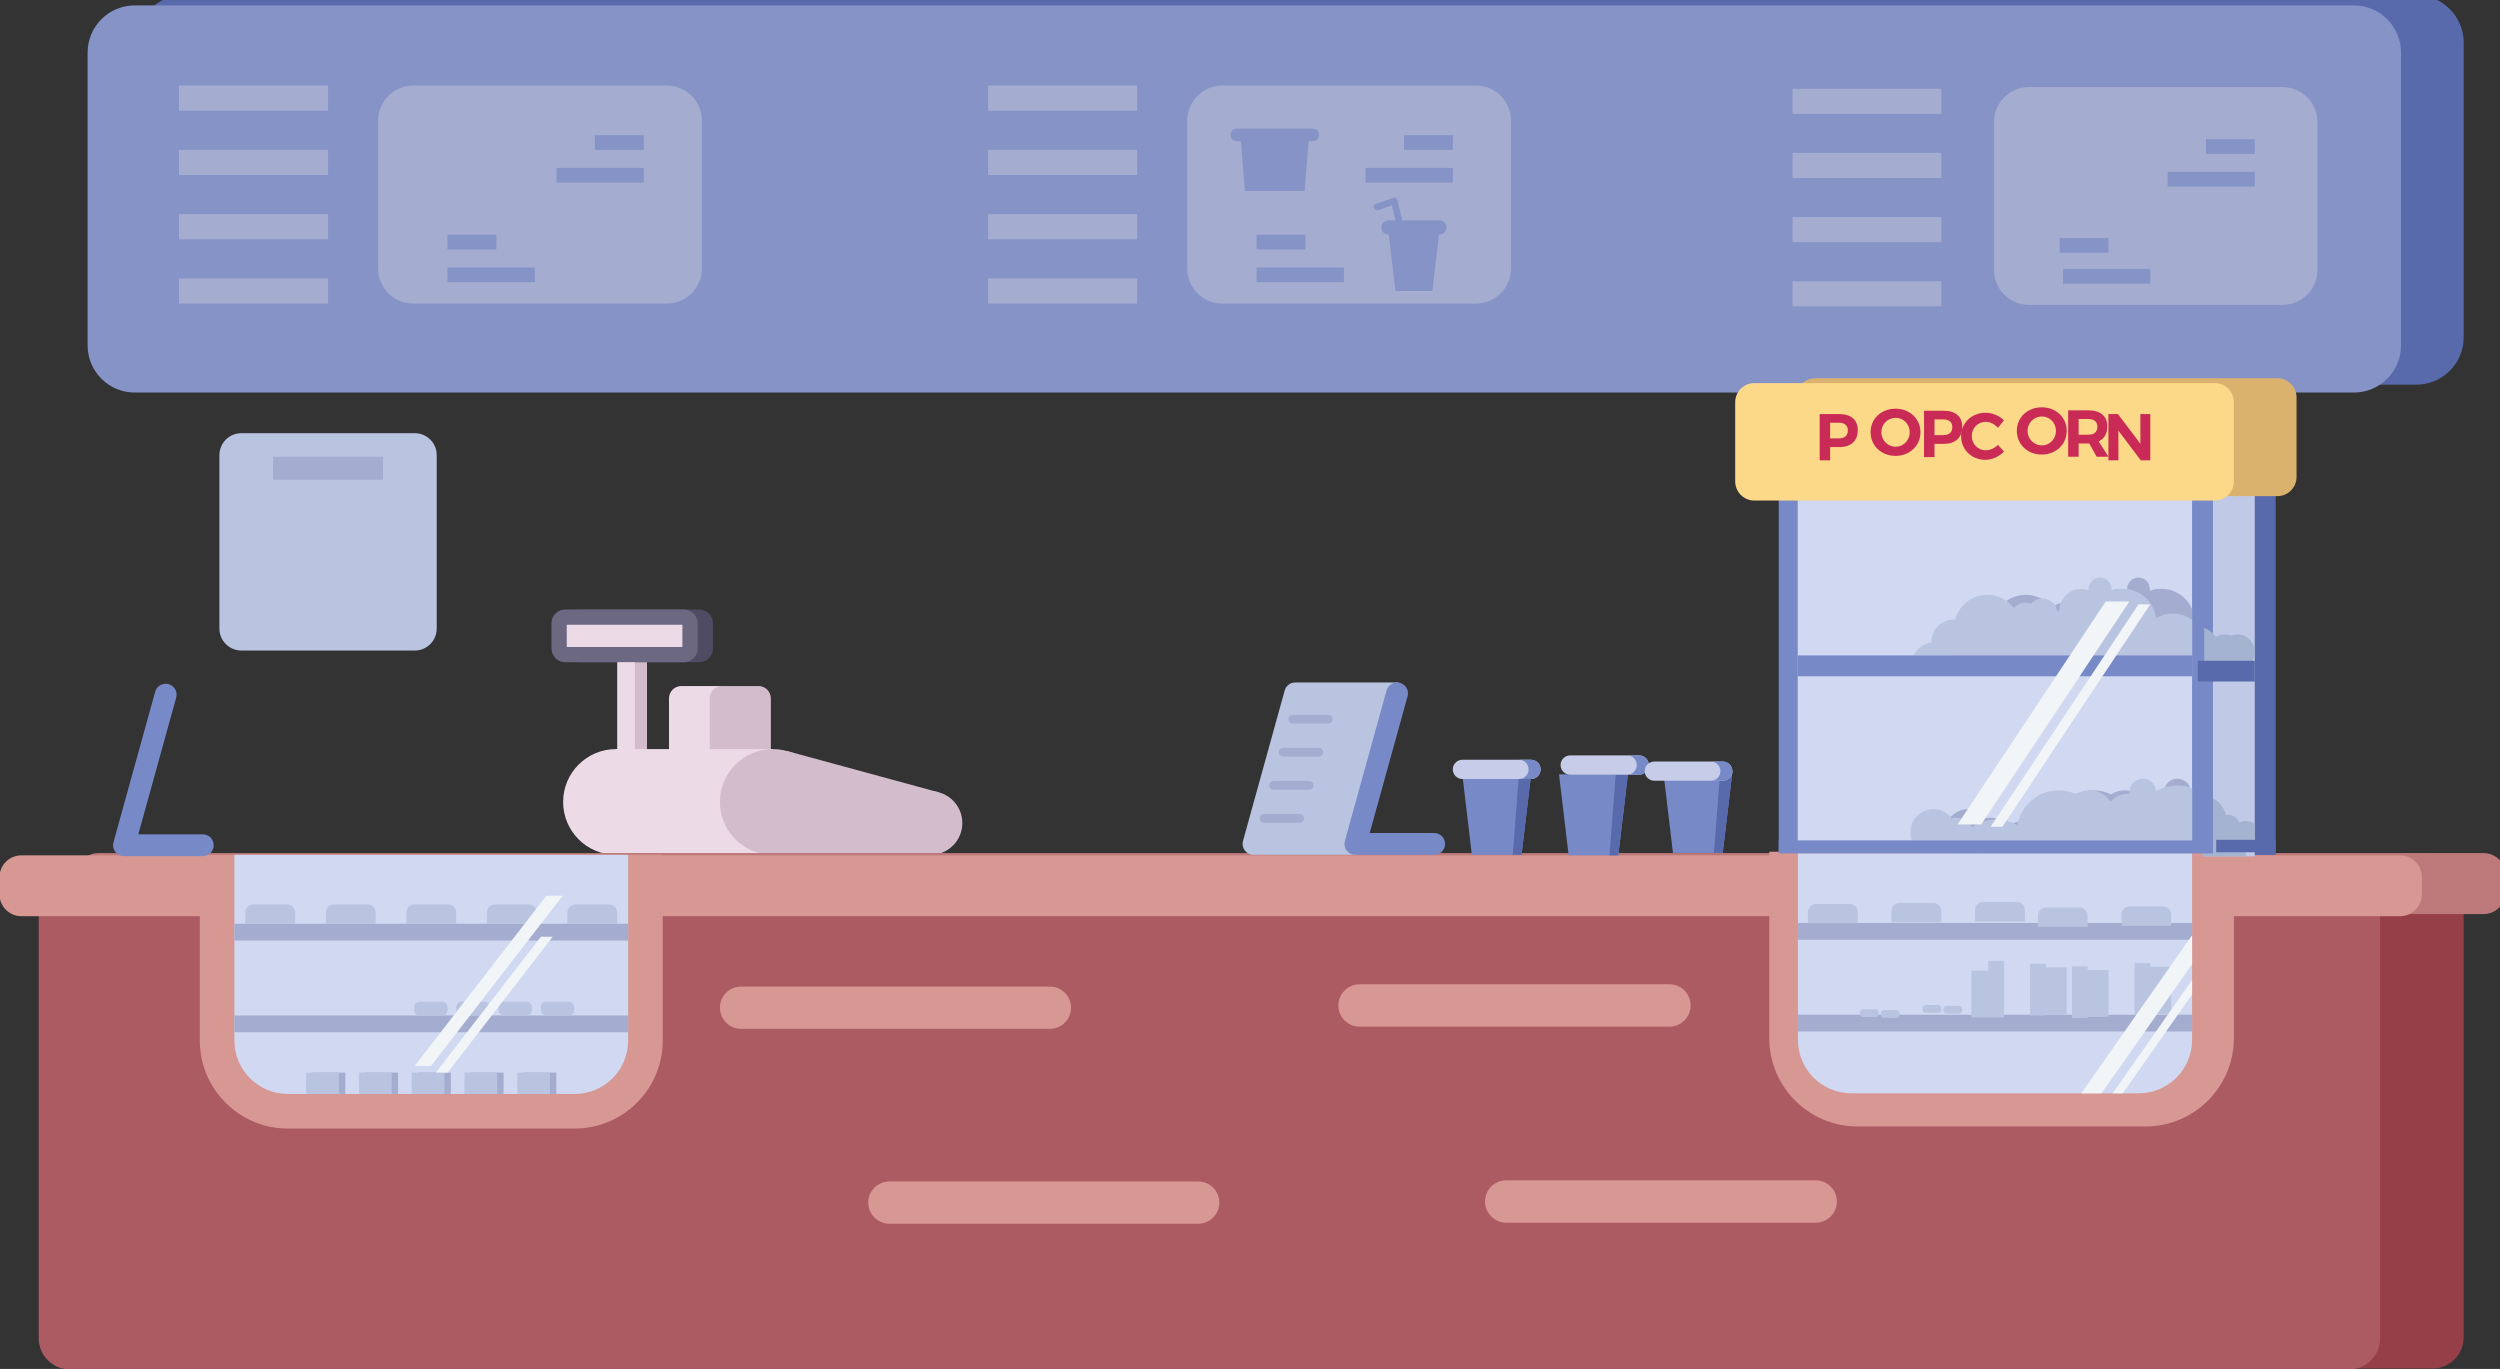 <?xml version="1.0" encoding="UTF-8" standalone="no"?>
<svg
   xmlns:dc="http://purl.org/dc/elements/1.1/"
   xmlns:cc="http://creativecommons.org/ns#"
   xmlns:rdf="http://www.w3.org/1999/02/22-rdf-syntax-ns#"
   xmlns:svg="http://www.w3.org/2000/svg"
   xmlns="http://www.w3.org/2000/svg"
   xmlns:sodipodi="http://sodipodi.sourceforge.net/DTD/sodipodi-0.dtd"
   xmlns:inkscape="http://www.inkscape.org/namespaces/inkscape"
   version="1.1"
   id="svg2"
   xml:space="preserve"
   width="2599.791"
   height="1423.562"
   viewBox="0 0 2599.791 1423.562"
   sodipodi:docname="concessions.svg"
   inkscape:version="1.0.2 (394de47547, 2021-03-26)"><rect x="0" y="0" width="2599.791" height="1423.562" fill="#333333" stroke="none"/><defs
     id="defs6" /><sodipodi:namedview
     pagecolor="#ffffff"
     bordercolor="#666666"
     borderopacity="1"
     objecttolerance="10"
     gridtolerance="10"
     guidetolerance="10"
     inkscape:pageopacity="0"
     inkscape:pageshadow="2"
     inkscape:window-width="1848"
     inkscape:window-height="1016"
     id="namedview4"
     showgrid="false"
     inkscape:zoom="0.26742764"
     inkscape:cx="898.16618"
     inkscape:cy="192.73682"
     inkscape:window-x="72"
     inkscape:window-y="27"
     inkscape:window-maximized="1"
     inkscape:current-layer="g10"
     inkscape:document-rotation="0" /><g
     id="g10"
     inkscape:groupmode="layer"
     inkscape:label="ink_ext_XXXXXX"
     transform="matrix(1.333,0,0,-1.333,-566.778,1767.602)"><g
       id="g18"
       transform="scale(0.144)"><path
         d="M 3691.24,8977.6 V 7381.74 C 3691.24,7239.7 3806.39,7124.56 3948.43,7124.56 H 16042.8 C 16184.9,7124.56 16300,7239.7 16300,7381.74 V 8977.6 C 16300,9119.63 16184.9,9234.78 16042.8,9234.78 H 3948.43 C 3806.39,9234.78 3691.24,9119.63 3691.24,8977.6"
         style="fill:#586aac;fill-opacity:1;fill-rule:nonzero;stroke:none"
         id="path20" /></g><g
       id="g22"
       transform="scale(0.141)"><path
         d="M 3500.21,9113.61 V 7493.57 C 3500.21,7349.38 3617.09,7232.49 3761.28,7232.49 H 16038.9 C 16183.1,7232.49 16300,7349.38 16300,7493.57 V 9113.61 C 16300,9257.79 16183.1,9374.68 16038.9,9374.68 H 3761.28 C 3617.09,9374.68 3500.21,9257.79 3500.21,9113.61"
         style="fill:#8593c7;fill-opacity:1;fill-rule:nonzero;stroke:none"
         id="path24" /></g><path
       d="M 945.409,1089.2 H 747.529 C 732.417,1089.2 720.167,1101.45 720.167,1116.56 V 1231.91 C 720.167,1247.02 732.417,1259.27 747.529,1259.27 H 945.409 C 960.521,1259.27 972.771,1247.02 972.771,1231.91 V 1116.56 C 972.771,1101.45 960.521,1089.2 945.409,1089.2"
       style="fill:#a4acd0;fill-opacity:1;fill-rule:nonzero;stroke:none;stroke-width:0.1"
       id="path26" /><path
       d="M 681.122,1239.65 H 564.821 V 1259.27 H 681.122 V 1239.65"
       style="fill:#a4acd0;fill-opacity:1;fill-rule:nonzero;stroke:none;stroke-width:0.1"
       id="path28" /><path
       d="M 681.122,1189.5 H 564.821 V 1209.12 H 681.122 V 1189.5"
       style="fill:#a4acd0;fill-opacity:1;fill-rule:nonzero;stroke:none;stroke-width:0.1"
       id="path30" /><path
       d="M 681.122,1139.35 H 564.821 V 1158.97 H 681.122 V 1139.35"
       style="fill:#a4acd0;fill-opacity:1;fill-rule:nonzero;stroke:none;stroke-width:0.1"
       id="path32" /><path
       d="M 681.122,1089.2 H 564.821 V 1108.82 H 681.122 V 1089.2"
       style="fill:#a4acd0;fill-opacity:1;fill-rule:nonzero;stroke:none;stroke-width:0.1"
       id="path34" /><path
       d="M 774.267,1142.91 H 812.408 V 1131.44 H 774.267 V 1142.91"
       style="fill:#8593c7;fill-opacity:1;fill-rule:nonzero;stroke:none;stroke-width:0.1"
       id="path36" /><path
       d="M 774.267,1117.36 H 842.403 V 1105.89 H 774.267 V 1117.36"
       style="fill:#8593c7;fill-opacity:1;fill-rule:nonzero;stroke:none;stroke-width:0.1"
       id="path38" /><path
       d="M 927.44,1220.59 H 889.299 V 1209.12 H 927.44 V 1220.59"
       style="fill:#8593c7;fill-opacity:1;fill-rule:nonzero;stroke:none;stroke-width:0.1"
       id="path40" /><path
       d="M 927.44,1195.04 H 859.304 V 1183.57 H 927.44 V 1195.04"
       style="fill:#8593c7;fill-opacity:1;fill-rule:nonzero;stroke:none;stroke-width:0.1"
       id="path42" /><path
       d="M 1576.61,1089.2 H 1378.73 C 1363.62,1089.2 1351.37,1101.45 1351.37,1116.56 V 1231.91 C 1351.37,1247.02 1363.62,1259.27 1378.73,1259.27 H 1576.61 C 1591.72,1259.27 1603.97,1247.02 1603.97,1231.91 V 1116.56 C 1603.97,1101.45 1591.72,1089.2 1576.61,1089.2"
       style="fill:#a4acd0;fill-opacity:1;fill-rule:nonzero;stroke:none;stroke-width:0.1"
       id="path44" /><path
       d="M 1312.33,1239.65 H 1196.02 V 1259.27 H 1312.33 V 1239.65"
       style="fill:#a4acd0;fill-opacity:1;fill-rule:nonzero;stroke:none;stroke-width:0.1"
       id="path46" /><path
       d="M 1312.33,1189.5 H 1196.02 V 1209.12 H 1312.33 V 1189.5"
       style="fill:#a4acd0;fill-opacity:1;fill-rule:nonzero;stroke:none;stroke-width:0.1"
       id="path48" /><path
       d="M 1312.33,1139.35 H 1196.02 V 1158.97 H 1312.33 V 1139.35"
       style="fill:#a4acd0;fill-opacity:1;fill-rule:nonzero;stroke:none;stroke-width:0.1"
       id="path50" /><path
       d="M 1312.33,1089.2 H 1196.02 V 1108.82 H 1312.33 V 1089.2"
       style="fill:#a4acd0;fill-opacity:1;fill-rule:nonzero;stroke:none;stroke-width:0.1"
       id="path52" /><path
       d="M 1542.62,1099.08 H 1513.85 L 1508.27,1145.99 H 1548.2 L 1542.62,1099.08"
       style="fill:#8593c7;fill-opacity:1;fill-rule:nonzero;stroke:none;stroke-width:0.1"
       id="path54" /><path
       d="M 1548.09,1154.12 H 1508.38 C 1505.3,1154.12 1502.8,1151.63 1502.8,1148.55 C 1502.8,1145.47 1505.3,1142.97 1508.38,1142.97 H 1548.09 C 1551.17,1142.97 1553.67,1145.47 1553.67,1148.55 C 1553.67,1151.63 1551.17,1154.12 1548.09,1154.12"
       style="fill:#8593c7;fill-opacity:1;fill-rule:nonzero;stroke:none;stroke-width:0.1"
       id="path56" /><path
       d="M 1522.45,1127.34 C 1521.28,1127.34 1520.22,1128.13 1519.93,1129.32 L 1510.98,1165.79 L 1500.35,1162.05 C 1499,1161.58 1497.52,1162.29 1497.04,1163.64 C 1496.57,1164.99 1497.28,1166.47 1498.63,1166.94 L 1511.96,1171.63 C 1512.65,1171.88 1513.41,1171.81 1514.05,1171.47 C 1514.7,1171.12 1515.16,1170.52 1515.34,1169.81 L 1524.97,1130.55 C 1525.31,1129.16 1524.46,1127.76 1523.07,1127.42 C 1522.86,1127.37 1522.65,1127.34 1522.45,1127.34"
       style="fill:#8593c7;fill-opacity:1;fill-rule:nonzero;stroke:none;stroke-width:0.1"
       id="path58" /><path
       d="M 1405.47,1142.91 H 1443.61 V 1131.44 H 1405.47 V 1142.91"
       style="fill:#8593c7;fill-opacity:1;fill-rule:nonzero;stroke:none;stroke-width:0.1"
       id="path60" /><path
       d="M 1405.47,1117.36 H 1473.61 V 1105.89 H 1405.47 V 1117.36"
       style="fill:#8593c7;fill-opacity:1;fill-rule:nonzero;stroke:none;stroke-width:0.1"
       id="path62" /><path
       d="M 1558.64,1220.59 H 1520.5 V 1209.12 H 1558.64 V 1220.59"
       style="fill:#8593c7;fill-opacity:1;fill-rule:nonzero;stroke:none;stroke-width:0.1"
       id="path64" /><path
       d="M 1558.64,1195.04 H 1490.51 V 1183.57 H 1558.64 V 1195.04"
       style="fill:#8593c7;fill-opacity:1;fill-rule:nonzero;stroke:none;stroke-width:0.1"
       id="path66" /><path
       d="M 1449.35,1215.91 H 1390.01 C 1387.3,1215.91 1385.1,1218.11 1385.1,1220.82 V 1220.82 C 1385.1,1223.52 1387.3,1225.72 1390.01,1225.72 H 1449.35 C 1452.06,1225.72 1454.26,1223.52 1454.26,1220.82 V 1220.82 C 1454.26,1218.11 1452.06,1215.91 1449.35,1215.91"
       style="fill:#8593c7;fill-opacity:1;fill-rule:nonzero;stroke:none;stroke-width:0.1"
       id="path68" /><path
       d="M 1442.98,1177.06 H 1396.38 L 1392.99,1219.14 H 1446.37 L 1442.98,1177.06"
       style="fill:#8593c7;fill-opacity:1;fill-rule:nonzero;stroke:none;stroke-width:0.1"
       id="path70" /><g
       id="g72"
       transform="scale(0.137)"><path
         d="M 16100.5,7942.95 H 14657.4 C 14547.3,7942.95 14457.9,8032.29 14457.9,8142.5 V 8983.66 C 14457.9,9093.86 14547.3,9183.2 14657.4,9183.2 H 16100.5 C 16210.7,9183.2 16300,9093.86 16300,8983.66 V 8142.5 C 16300,8032.29 16210.7,7942.95 16100.5,7942.95"
         style="fill:#a4acd0;fill-opacity:1;fill-rule:nonzero;stroke:none"
         id="path74" /></g><g
       id="g76"
       transform="scale(0.119)"><path
         d="M 16300,10396.7 H 15324.6 V 10561.2 H 16300 V 10396.7"
         style="fill:#a4acd0;fill-opacity:1;fill-rule:nonzero;stroke:none"
         id="path78" /></g><g
       id="g80"
       transform="scale(0.119)"><path
         d="M 16300,9976.08 H 15324.6 V 10140.7 H 16300 V 9976.08"
         style="fill:#a4acd0;fill-opacity:1;fill-rule:nonzero;stroke:none"
         id="path82" /></g><g
       id="g84"
       transform="scale(0.119)"><path
         d="M 16300,9555.48 H 15324.6 V 9720.06 H 16300 V 9555.48"
         style="fill:#a4acd0;fill-opacity:1;fill-rule:nonzero;stroke:none"
         id="path86" /></g><g
       id="g88"
       transform="scale(0.119)"><path
         d="M 16300,9134.89 H 15324.6 V 9299.47 H 16300 V 9134.89"
         style="fill:#a4acd0;fill-opacity:1;fill-rule:nonzero;stroke:none"
         id="path90" /></g><g
       id="g92"
       transform="scale(0.127)"><path
         d="M 16000.3,8978.8 H 16300 V 8888.69 H 16000.3 V 8978.8"
         style="fill:#8593c7;fill-opacity:1;fill-rule:nonzero;stroke:none"
         id="path94" /></g><g
       id="g96"
       transform="scale(0.129)"><path
         d="M 15772.3,8653 H 16300 V 8564.17 H 15772.3 V 8653"
         style="fill:#8593c7;fill-opacity:1;fill-rule:nonzero;stroke:none"
         id="path98" /></g><g
       id="g100"
       transform="scale(0.134)"><path
         d="M 16300,9085.36 H 16016.1 V 8999.98 H 16300 V 9085.36"
         style="fill:#8593c7;fill-opacity:1;fill-rule:nonzero;stroke:none"
         id="path102" /></g><g
       id="g104"
       transform="scale(0.134)"><path
         d="M 16300,8895.17 H 15792.8 V 8809.79 H 16300 V 8895.17"
         style="fill:#8593c7;fill-opacity:1;fill-rule:nonzero;stroke:none"
         id="path106" /></g><path
       d="M 748.778,818.548 H 613.466 C 604.014,818.548 596.352,826.21 596.352,835.662 V 970.974 C 596.352,980.425 604.014,988.088 613.466,988.088 H 748.778 C 758.229,988.088 765.892,980.425 765.892,970.974 V 835.662 C 765.892,826.21 758.229,818.548 748.778,818.548"
       style="fill:#b9c4e1;fill-opacity:1;fill-rule:nonzero;stroke:none;stroke-width:0.1"
       id="path108" /><path
       d="M 724.028,951.773 H 638.216 V 969.734 H 724.028 V 951.773"
       style="fill:#a4acd0;fill-opacity:1;fill-rule:nonzero;stroke:none;stroke-width:0.1"
       id="path110" /><path
       d="M 970.637,809.375 H 878.069 C 872.142,809.375 867.336,814.18 867.336,820.107 V 839.829 C 867.336,845.757 872.142,850.562 878.069,850.562 H 970.637 C 976.564,850.562 981.37,845.757 981.37,839.829 V 820.107 C 981.37,814.18 976.564,809.375 970.637,809.375"
       style="fill:#4f4b63;fill-opacity:1;fill-rule:nonzero;stroke:none;stroke-width:0.1"
       id="path166" /><path
       d="M 958.727,809.375 H 866.16 C 860.232,809.375 855.427,814.18 855.427,820.107 V 839.829 C 855.427,845.757 860.232,850.562 866.16,850.562 H 958.727 C 964.655,850.562 969.46,845.757 969.46,839.829 V 820.107 C 969.46,814.18 964.655,809.375 958.727,809.375"
       style="fill:#6c6881;fill-opacity:1;fill-rule:nonzero;stroke:none;stroke-width:0.1"
       id="path168" /><path
       d="M 867.336,821.284 V 838.652 H 957.55 V 821.284 H 867.336"
       style="fill:#eddae7;fill-opacity:1;fill-rule:nonzero;stroke:none;stroke-width:0.1"
       id="path170" /><path
       d="M 929.939,725.37 H 906.857 V 809.375 H 929.939 V 725.37"
       style="fill:#d3bdcd;fill-opacity:1;fill-rule:nonzero;stroke:none;stroke-width:0.1"
       id="path172" /><path
       d="M 920.479,725.37 H 906.857 V 809.375 H 920.479 V 725.37"
       style="fill:#eddae7;fill-opacity:1;fill-rule:nonzero;stroke:none;stroke-width:0.1"
       id="path174" /><path
       d="M 985.123,790.83 H 956.743 C 951.415,790.83 947.094,786.51 947.094,781.18 V 723.67 C 947.094,718.34 951.415,714.02 956.743,714.02 H 985.123 C 990.451,714.02 994.771,718.34 994.771,723.67 V 781.18 C 994.771,786.51 990.451,790.83 985.123,790.83"
       style="fill:#eddae7;fill-opacity:1;fill-rule:nonzero;stroke:none;stroke-width:0.1"
       id="path176" /><path
       d="M 1016.91,790.83 H 988.528 C 983.199,790.83 978.879,786.51 978.879,781.18 V 723.67 C 978.879,718.34 983.199,714.02 988.528,714.02 H 1016.91 C 1022.24,714.02 1026.56,718.34 1026.56,723.67 V 781.18 C 1026.56,786.51 1022.24,790.83 1016.91,790.83"
       style="fill:#d3bdcd;fill-opacity:1;fill-rule:nonzero;stroke:none;stroke-width:0.1"
       id="path178" /><path
       d="M 864.503,700.4 C 864.503,723.18 882.969,741.64 905.748,741.64 C 928.526,741.64 946.992,723.18 946.992,700.4 C 946.992,677.62 928.526,659.15 905.748,659.15 C 882.969,659.15 864.503,677.62 864.503,700.4"
       style="fill:#eddae7;fill-opacity:1;fill-rule:nonzero;stroke:none;stroke-width:0.1"
       id="path180" /><path
       d="M 905.748,741.64 H 1028.07 V 659.15 H 905.748 V 741.64"
       style="fill:#eddae7;fill-opacity:1;fill-rule:nonzero;stroke:none;stroke-width:0.1"
       id="path182" /><path
       d="M 1126.35,683.95 C 1126.35,697.64 1137.45,708.75 1151.15,708.75 C 1164.84,708.75 1175.94,697.64 1175.94,683.95 C 1175.94,670.26 1164.84,659.15 1151.15,659.15 C 1137.45,659.15 1126.35,670.26 1126.35,683.95"
       style="fill:#d3bdcd;fill-opacity:1;fill-rule:nonzero;stroke:none;stroke-width:0.1"
       id="path184" /><path
       d="M 986.825,700.4 C 986.825,723.18 1005.29,741.64 1028.07,741.64 C 1050.85,741.64 1069.31,723.18 1069.31,700.4 C 1069.31,677.62 1050.85,659.15 1028.07,659.15 C 1005.29,659.15 986.825,677.62 986.825,700.4"
       style="fill:#d3bdcd;fill-opacity:1;fill-rule:nonzero;stroke:none;stroke-width:0.1"
       id="path186" /><path
       d="M 1151.15,659.15 C 1104.93,659.15 1104.93,659.15 1028.07,659.15 L 1038.9,740.2 C 1113.07,720.01 1113.07,720.01 1157.66,707.88 L 1151.15,659.15"
       style="fill:#d3bdcd;fill-opacity:1;fill-rule:nonzero;stroke:none;stroke-width:0.1"
       id="path188" /><g
       id="g190"
       transform="scale(0.144)"><path
         d="M 3580.49,4413.95 V 1964.07 C 3580.49,1870.34 3656.5,1794.33 3750.27,1794.33 H 16130.2 C 16224,1794.33 16300,1870.34 16300,1964.07 V 4413.95 C 16300,4507.69 16224,4583.7 16130.2,4583.7 H 3750.27 C 3656.5,4583.7 3580.49,4507.69 3580.49,4413.95"
         style="fill:#963f49;fill-opacity:1;fill-rule:nonzero;stroke:none"
         id="path192" /></g><g
       id="g194"
       transform="scale(0.146)"><path
         d="M 3321.56,4407.33 V 4314.88 C 3321.56,4250.43 3373.82,4198.13 3438.27,4198.13 H 16183.3 C 16247.7,4198.13 16300,4250.43 16300,4314.88 V 4407.33 C 16300,4471.77 16247.7,4524 16183.3,4524 H 3438.27 C 3373.82,4524 3321.56,4471.77 3321.56,4407.33"
         style="fill:#bd7979;fill-opacity:1;fill-rule:nonzero;stroke:none"
         id="path196" /></g><g
       id="g198"
       transform="scale(0.14)"><path
         d="M 3252.81,4449.37 V 2014.68 C 3252.81,1918.53 3330.78,1840.56 3426.96,1840.56 H 16125.9 C 16222,1840.56 16300,1918.53 16300,2014.68 V 4449.37 C 16300,4545.59 16222,4623.56 16125.9,4623.56 H 3426.96 C 3330.78,4623.56 3252.81,4545.59 3252.81,4449.37"
         style="fill:#ad5b62;fill-opacity:1;fill-rule:nonzero;stroke:none"
         id="path200" /></g><path
       d="M 1244.27,523.42 H 1003.31 C 994.213,523.42 986.836,530.8 986.836,539.9 V 539.9 C 986.836,549 994.213,556.37 1003.31,556.37 H 1244.27 C 1253.37,556.37 1260.75,549 1260.75,539.9 V 539.9 C 1260.75,530.8 1253.37,523.42 1244.27,523.42"
       style="fill:#d79793;fill-opacity:1;fill-rule:nonzero;stroke:none;stroke-width:0.1"
       id="path202" /><path
       d="M 1359.96,371.38 H 1119 C 1109.9,371.38 1102.52,378.76 1102.52,387.86 V 387.86 C 1102.52,396.96 1109.9,404.33 1119,404.33 H 1359.96 C 1369.06,404.33 1376.43,396.96 1376.43,387.86 V 387.86 C 1376.43,378.76 1369.06,371.38 1359.96,371.38"
       style="fill:#d79793;fill-opacity:1;fill-rule:nonzero;stroke:none;stroke-width:0.1"
       id="path204" /><g
       id="g206"
       transform="scale(0.107)"><path
         d="M 16145.6,4907.45 H 13886.4 C 13801.1,4907.45 13731.9,4976.64 13731.9,5061.96 V 5061.96 C 13731.9,5147.28 13801.1,5216.38 13886.4,5216.38 H 16145.6 C 16230.9,5216.38 16300,5147.28 16300,5061.96 V 5061.96 C 16300,4976.64 16230.9,4907.45 16145.6,4907.45"
         style="fill:#d79793;fill-opacity:1;fill-rule:nonzero;stroke:none"
         id="path208" /></g><g
       id="g210"
       transform="scale(0.114)"><path
         d="M 16155.1,3264.71 H 14036.9 C 13956.9,3264.71 13892.1,3329.59 13892.1,3409.59 V 3409.59 C 13892.1,3489.58 13956.9,3554.37 14036.9,3554.37 H 16155.1 C 16235.1,3554.37 16300,3489.58 16300,3409.59 V 3409.59 C 16300,3329.59 16235.1,3264.71 16155.1,3264.71"
         style="fill:#d79793;fill-opacity:1;fill-rule:nonzero;stroke:none"
         id="path212" /></g><g
       id="g214"
       transform="scale(0.142)"><path
         d="M 2991.67,4519.35 V 4424.55 C 2991.67,4358.47 3045.25,4304.84 3111.34,4304.84 H 16180.3 C 16246.4,4304.84 16300,4358.47 16300,4424.55 V 4519.35 C 16300,4585.44 16246.4,4639 16180.3,4639 H 3111.34 C 3045.25,4639 2991.67,4585.44 2991.67,4519.35"
         style="fill:#d79793;fill-opacity:1;fill-rule:nonzero;stroke:none"
         id="path216" /></g><path
       d="M 649.703,445.62 C 611.858,445.62 581.069,476.41 581.069,514.25 V 659.15 H 942.208 V 514.25 C 942.208,476.41 911.419,445.62 873.574,445.62 H 649.703"
       style="fill:#d79793;fill-opacity:1;fill-rule:nonzero;stroke:none;stroke-width:0.1"
       id="path218" /><path
       d="M 873.575,472.61 H 649.703 C 626.704,472.61 608.059,491.25 608.059,514.25 V 659.15 H 915.218 V 514.25 C 915.218,491.25 896.574,472.61 873.575,472.61"
       style="fill:#d0d9f1;fill-opacity:1;fill-rule:nonzero;stroke:none;stroke-width:0.1"
       id="path220" /><path
       d="M 915.218,592.3 H 608.059 V 605.36 H 915.218 V 592.3"
       style="fill:#a4acd0;fill-opacity:1;fill-rule:nonzero;stroke:none;stroke-width:0.1"
       id="path222" /><path
       d="M 915.218,520.77 H 608.059 V 533.83 H 915.218 V 520.77"
       style="fill:#a4acd0;fill-opacity:1;fill-rule:nonzero;stroke:none;stroke-width:0.1"
       id="path224" /><path
       d="M 900.405,620.47 H 874.131 C 870.653,620.47 867.833,617.65 867.833,614.17 V 605.36 H 906.704 V 614.17 C 906.704,617.65 903.884,620.47 900.405,620.47"
       style="fill:#b9c4e1;fill-opacity:1;fill-rule:nonzero;stroke:none;stroke-width:0.1"
       id="path226" /><path
       d="M 837.59,620.47 H 811.317 C 807.838,620.47 805.018,617.65 805.018,614.17 V 605.36 H 843.889 V 614.17 C 843.889,617.65 841.069,620.47 837.59,620.47"
       style="fill:#b9c4e1;fill-opacity:1;fill-rule:nonzero;stroke:none;stroke-width:0.1"
       id="path228" /><path
       d="M 774.775,620.47 H 748.502 C 745.023,620.47 742.204,617.65 742.204,614.17 V 605.36 H 781.074 V 614.17 C 781.074,617.65 778.254,620.47 774.775,620.47"
       style="fill:#b9c4e1;fill-opacity:1;fill-rule:nonzero;stroke:none;stroke-width:0.1"
       id="path230" /><path
       d="M 711.961,620.47 H 685.687 C 682.208,620.47 679.389,617.65 679.389,614.17 V 605.36 H 718.259 V 614.17 C 718.259,617.65 715.439,620.47 711.961,620.47"
       style="fill:#b9c4e1;fill-opacity:1;fill-rule:nonzero;stroke:none;stroke-width:0.1"
       id="path232" /><path
       d="M 649.146,620.47 H 622.873 C 619.394,620.47 616.574,617.65 616.574,614.17 V 605.36 H 655.444 V 614.17 C 655.444,617.65 652.625,620.47 649.146,620.47"
       style="fill:#b9c4e1;fill-opacity:1;fill-rule:nonzero;stroke:none;stroke-width:0.1"
       id="path234" /><path
       d="M 833.704,489.26 H 859.203 V 472.61 H 833.704 V 489.26"
       style="fill:#a4acd0;fill-opacity:1;fill-rule:nonzero;stroke:none;stroke-width:0.1"
       id="path236" /><path
       d="M 792.544,489.26 H 818.043 V 472.61 H 792.544 V 489.26"
       style="fill:#a4acd0;fill-opacity:1;fill-rule:nonzero;stroke:none;stroke-width:0.1"
       id="path238" /><path
       d="M 751.384,489.26 H 776.883 V 472.61 H 751.384 V 489.26"
       style="fill:#a4acd0;fill-opacity:1;fill-rule:nonzero;stroke:none;stroke-width:0.1"
       id="path240" /><path
       d="M 710.223,489.26 H 735.722 V 472.61 H 710.223 V 489.26"
       style="fill:#a4acd0;fill-opacity:1;fill-rule:nonzero;stroke:none;stroke-width:0.1"
       id="path242" /><path
       d="M 669.063,489.26 H 694.562 V 472.61 H 669.063 V 489.26"
       style="fill:#a4acd0;fill-opacity:1;fill-rule:nonzero;stroke:none;stroke-width:0.1"
       id="path244" /><path
       d="M 828.715,489.26 H 854.214 V 472.61 H 828.715 V 489.26"
       style="fill:#b9c4e1;fill-opacity:1;fill-rule:nonzero;stroke:none;stroke-width:0.1"
       id="path246" /><path
       d="M 787.555,489.26 H 813.054 V 472.61 H 787.555 V 489.26"
       style="fill:#b9c4e1;fill-opacity:1;fill-rule:nonzero;stroke:none;stroke-width:0.1"
       id="path248" /><path
       d="M 746.395,489.26 H 771.894 V 472.61 H 746.395 V 489.26"
       style="fill:#b9c4e1;fill-opacity:1;fill-rule:nonzero;stroke:none;stroke-width:0.1"
       id="path250" /><path
       d="M 705.234,489.26 H 730.733 V 472.61 H 705.234 V 489.26"
       style="fill:#b9c4e1;fill-opacity:1;fill-rule:nonzero;stroke:none;stroke-width:0.1"
       id="path252" /><path
       d="M 664.074,489.26 H 689.573 V 472.61 H 664.074 V 489.26"
       style="fill:#b9c4e1;fill-opacity:1;fill-rule:nonzero;stroke:none;stroke-width:0.1"
       id="path254" /><path
       d="M 868.805,544.62 H 851.378 C 848.996,544.62 847.064,542.69 847.064,540.31 V 538.15 C 847.064,535.77 848.996,533.83 851.378,533.83 H 868.805 C 871.187,533.83 873.118,535.77 873.118,538.15 V 540.31 C 873.118,542.69 871.187,544.62 868.805,544.62"
       style="fill:#b9c4e1;fill-opacity:1;fill-rule:nonzero;stroke:none;stroke-width:0.1"
       id="path256" /><path
       d="M 835.888,544.62 H 818.462 C 816.08,544.62 814.148,542.69 814.148,540.31 V 538.15 C 814.148,535.77 816.08,533.83 818.462,533.83 H 835.888 C 838.27,533.83 840.202,535.77 840.202,538.15 V 540.31 C 840.202,542.69 838.27,544.62 835.888,544.62"
       style="fill:#b9c4e1;fill-opacity:1;fill-rule:nonzero;stroke:none;stroke-width:0.1"
       id="path258" /><path
       d="M 802.972,544.62 H 785.545 C 783.163,544.62 781.232,542.69 781.232,540.31 V 538.15 C 781.232,535.77 783.163,533.83 785.545,533.83 H 802.972 C 805.354,533.83 807.286,535.77 807.286,538.15 V 540.31 C 807.286,542.69 805.354,544.62 802.972,544.62"
       style="fill:#b9c4e1;fill-opacity:1;fill-rule:nonzero;stroke:none;stroke-width:0.1"
       id="path260" /><path
       d="M 770.056,544.62 H 752.629 C 750.247,544.62 748.315,542.69 748.315,540.31 V 538.15 C 748.315,535.77 750.247,533.83 752.629,533.83 H 770.056 C 772.438,533.83 774.369,535.77 774.369,538.15 V 540.31 C 774.369,542.69 772.438,544.62 770.056,544.62"
       style="fill:#b9c4e1;fill-opacity:1;fill-rule:nonzero;stroke:none;stroke-width:0.1"
       id="path262" /><path
       d="M 761.399,494.44 H 748.65 L 851.406,627.22 H 864.156 L 761.399,494.44"
       style="fill:#f1f5f7;fill-opacity:1;fill-rule:nonzero;stroke:none;stroke-width:0.1"
       id="path264" /><path
       d="M 847.179,595.26 L 765.154,489.26 H 774.36 L 856.385,595.26 H 847.179"
       style="fill:#f1f5f7;fill-opacity:1;fill-rule:nonzero;stroke:none;stroke-width:0.1"
       id="path266" /><g
       id="g268"
       transform="scale(0.133)"><path
         d="M 14092.7,3362.69 C 13807.2,3362.69 13574.8,3595.03 13574.8,3880.57 V 4974 H 16300 V 3880.57 C 16300,3595.03 16067.7,3362.69 15782.1,3362.69 H 14092.7"
         style="fill:#d79793;fill-opacity:1;fill-rule:nonzero;stroke:none"
         id="path270" /></g><g
       id="g272"
       transform="scale(0.131)"><path
         d="M 15981.8,3611.48 H 14271 C 14095.3,3611.48 13952.8,3753.92 13952.8,3929.68 V 5036.94 H 16300 V 3929.68 C 16300,3753.92 16157.5,3611.48 15981.8,3611.48"
         style="fill:#d0d9f1;fill-opacity:1;fill-rule:nonzero;stroke:none"
         id="path274" /></g><g
       id="g276"
       transform="scale(0.131)"><path
         d="M 16300,4526.1 H 13952.8 V 4625.9 H 16300 V 4526.1"
         style="fill:#a4acd0;fill-opacity:1;fill-rule:nonzero;stroke:none"
         id="path278" /></g><g
       id="g280"
       transform="scale(0.131)"><path
         d="M 16300,3979.5 H 13952.8 V 4079.3 H 16300 V 3979.5"
         style="fill:#a4acd0;fill-opacity:1;fill-rule:nonzero;stroke:none"
         id="path282" /></g><g
       id="g284"
       transform="scale(0.13)"><path
         d="M 16251.7,4760.38 H 16050.1 C 16023.4,4760.38 16001.8,4738.74 16001.8,4712.04 V 4644.45 H 16300 V 4712.04 C 16300,4738.74 16278.4,4760.38 16251.7,4760.38"
         style="fill:#b9c4e1;fill-opacity:1;fill-rule:nonzero;stroke:none"
         id="path286" /></g><g
       id="g288"
       transform="scale(0.126)"><path
         d="M 16250.2,4905.4 H 16042.5 C 16015,4905.4 15992.7,4883.11 15992.7,4855.59 V 4785.94 H 16300 V 4855.59 C 16300,4883.11 16277.7,4905.4 16250.2,4905.4"
         style="fill:#b9c4e1;fill-opacity:1;fill-rule:nonzero;stroke:none"
         id="path290" /></g><g
       id="g292"
       transform="scale(0.123)"><path
         d="M 16248.7,5059.56 H 16034.4 C 16006.1,5059.56 15983,5036.57 15983,5008.19 V 4936.35 H 16300 V 5008.19 C 16300,5036.57 16277.1,5059.56 16248.7,5059.56"
         style="fill:#b9c4e1;fill-opacity:1;fill-rule:nonzero;stroke:none"
         id="path294" /></g><g
       id="g296"
       transform="scale(0.119)"><path
         d="M 16247,5223.7 H 16025.8 C 15996.5,5223.7 15972.8,5199.96 15972.8,5170.66 V 5096.49 H 16300 V 5170.66 C 16300,5199.96 16276.3,5223.7 16247,5223.7"
         style="fill:#b9c4e1;fill-opacity:1;fill-rule:nonzero;stroke:none"
         id="path298" /></g><g
       id="g300"
       transform="scale(0.115)"><path
         d="M 16245.2,5398.85 H 16016.5 C 15986.3,5398.85 15961.7,5374.31 15961.7,5344.03 V 5267.37 H 16300 V 5344.03 C 16300,5374.31 16275.5,5398.85 16245.2,5398.85"
         style="fill:#b9c4e1;fill-opacity:1;fill-rule:nonzero;stroke:none"
         id="path302" /></g><g
       id="g304"
       transform="scale(0.13)"><path
         d="M 16103.4,4398.07 H 16300 V 4115.16 H 16103.4 V 4398.07"
         style="fill:#b9c4e1;fill-opacity:1;fill-rule:nonzero;stroke:none"
         id="path306" /></g><g
       id="g308"
       transform="scale(0.129)"><path
         d="M 16205,4454.74 H 16300 V 4141.11 H 16205 V 4454.74"
         style="fill:#b9c4e1;fill-opacity:1;fill-rule:nonzero;stroke:none"
         id="path310" /></g><g
       id="g312"
       transform="scale(0.127)"><path
         d="M 16099.6,4482.86 H 16300 V 4194.49 H 16099.6 V 4482.86"
         style="fill:#b9c4e1;fill-opacity:1;fill-rule:nonzero;stroke:none"
         id="path314" /></g><g
       id="g316"
       transform="scale(0.126)"><path
         d="M 16203.1,4541.17 H 16300 V 4221.45 H 16203.1 V 4541.17"
         style="fill:#b9c4e1;fill-opacity:1;fill-rule:nonzero;stroke:none"
         id="path318" /></g><g
       id="g320"
       transform="scale(0.125)"><path
         d="M 16095.7,4570.97 H 16300 V 4276.94 H 16095.7 V 4570.97"
         style="fill:#b9c4e1;fill-opacity:1;fill-rule:nonzero;stroke:none"
         id="path322" /></g><g
       id="g324"
       transform="scale(0.124)"><path
         d="M 16201.1,4630.99 H 16300 V 4304.95 H 16201.1 V 4630.99"
         style="fill:#b9c4e1;fill-opacity:1;fill-rule:nonzero;stroke:none"
         id="path326" /></g><g
       id="g328"
       transform="scale(0.122)"><path
         d="M 16091.6,4662.62 H 16300 V 4362.69 H 16091.6 V 4662.62"
         style="fill:#b9c4e1;fill-opacity:1;fill-rule:nonzero;stroke:none"
         id="path330" /></g><g
       id="g332"
       transform="scale(0.122)"><path
         d="M 16199.1,4724.47 H 16300 V 4391.85 H 16199.1 V 4724.47"
         style="fill:#b9c4e1;fill-opacity:1;fill-rule:nonzero;stroke:none"
         id="path334" /></g><g
       id="g336"
       transform="scale(0.12)"><path
         d="M 16279.8,4511.28 H 16198 C 16186.8,4511.28 16177.7,4502.17 16177.7,4490.97 V 4480.86 C 16177.7,4469.66 16186.8,4460.56 16198,4460.56 H 16279.8 C 16291,4460.56 16300,4469.66 16300,4480.86 V 4490.97 C 16300,4502.17 16291,4511.28 16279.8,4511.28"
         style="fill:#b9c4e1;fill-opacity:1;fill-rule:nonzero;stroke:none"
         id="path338" /></g><g
       id="g340"
       transform="scale(0.119)"><path
         d="M 16279.6,4554.47 H 16196.9 C 16185.6,4554.47 16176.5,4545.27 16176.5,4533.97 V 4523.76 C 16176.5,4512.46 16185.6,4503.26 16196.9,4503.26 H 16279.6 C 16290.9,4503.26 16300,4512.46 16300,4523.76 V 4533.97 C 16300,4545.27 16290.9,4554.47 16279.6,4554.47"
         style="fill:#b9c4e1;fill-opacity:1;fill-rule:nonzero;stroke:none"
         id="path342" /></g><g
       id="g344"
       transform="scale(0.117)"><path
         d="M 16279.4,4598.5 H 16195.9 C 16184.5,4598.5 16175.3,4589.21 16175.3,4577.8 V 4567.49 C 16175.3,4556.08 16184.5,4546.8 16195.9,4546.8 H 16279.4 C 16290.8,4546.8 16300,4556.08 16300,4567.49 V 4577.8 C 16300,4589.21 16290.8,4598.5 16279.4,4598.5"
         style="fill:#b9c4e1;fill-opacity:1;fill-rule:nonzero;stroke:none"
         id="path346" /></g><g
       id="g348"
       transform="scale(0.116)"><path
         d="M 16279.1,4643.38 H 16194.9 C 16183.4,4643.38 16174,4634.01 16174,4622.48 V 4612.08 C 16174,4600.55 16183.4,4591.18 16194.9,4591.18 H 16279.1 C 16290.6,4591.18 16300,4600.55 16300,4612.08 V 4622.48 C 16300,4634.01 16290.6,4643.38 16279.1,4643.38"
         style="fill:#b9c4e1;fill-opacity:1;fill-rule:nonzero;stroke:none"
         id="path350" /></g><g
       id="g352"
       transform="scale(0.131)"><path
         d="M 16300,4200.26 V 4286.31 L 15826.9,3611.48 H 15887.3 L 16300,4200.26"
         style="fill:#f1f5f7;fill-opacity:1;fill-rule:nonzero;stroke:none"
         id="path354" /></g><g
       id="g356"
       transform="scale(0.131)"><path
         d="M 15640.1,3611.48 H 15760.8 L 16300,4380.68 V 4552.69 L 15640.1,3611.48"
         style="fill:#f1f5f7;fill-opacity:1;fill-rule:nonzero;stroke:none"
         id="path358" /></g><g
       id="g360"
       transform="scale(0.135)"><path
         d="M 16300,6992.18 H 15896 V 4882.04 H 16300 V 6992.18"
         style="fill:#586aac;fill-opacity:1;fill-rule:nonzero;stroke:none"
         id="path362" /></g><g
       id="g364"
       transform="scale(0.134)"><path
         d="M 16300,7032.54 H 15997.7 V 4910.22 H 16300 V 7032.54"
         style="fill:#c0cae6;fill-opacity:1;fill-rule:nonzero;stroke:none"
         id="path366" /></g><g
       id="g368"
       transform="scale(0.134)"><path
         d="M 16300,4958.04 V 5098.61 C 16285.4,5109.41 16267.4,5115.89 16247.9,5115.89 C 16234.1,5115.89 16221.1,5112.61 16209.5,5106.95 C 16199.1,5133.18 16173.6,5151.8 16143.6,5151.8 C 16139.7,5151.8 16135.9,5151.43 16132.2,5150.83 C 16117.2,5212.96 16063.3,5259.81 15997.7,5264.13 V 4910.22 H 16247.9 C 16247.9,4920.79 16246.8,4931 16244.7,4940.91 C 16245.8,4940.91 16246.8,4940.76 16247.9,4940.76 C 16267.4,4940.76 16285.4,4947.24 16300,4958.04"
         style="fill:#a4b3cf;fill-opacity:1;fill-rule:nonzero;stroke:none"
         id="path370" /></g><g
       id="g372"
       transform="scale(0.132)"><path
         d="M 13733.5,7165.42 H 16300 V 5003 H 13733.5 V 7165.42"
         style="fill:#7889c8;fill-opacity:1;fill-rule:nonzero;stroke:none"
         id="path374" /></g><g
       id="g376"
       transform="scale(0.131)"><path
         d="M 13951.7,7217.48 H 16300 V 5039.35 H 13951.7 V 7217.48"
         style="fill:#d0d9f1;fill-opacity:1;fill-rule:nonzero;stroke:none"
         id="path378" /></g><g
       id="g380"
       transform="scale(0.131)"><path
         d="M 16300,6493.85 C 16270.2,6565.71 16199.3,6616.24 16116.7,6616.24 C 16092.4,6616.24 16069.2,6611.87 16047.7,6603.91 C 16048.3,6607.6 16048.8,6611.36 16048.8,6615.22 C 16048.8,6652.66 16018.4,6683.01 15981,6683.01 C 15943.5,6683.01 15913.2,6652.66 15913.2,6615.22 C 15913.2,6612.44 15913.4,6609.72 15913.7,6607.03 C 15899.6,6612.23 15884.4,6615.22 15868.5,6615.22 C 15797.6,6615.22 15740,6558.61 15738.2,6488.11 C 15734,6485.09 15730.1,6481.91 15726.3,6478.56 C 15721.2,6522.99 15683.5,6557.5 15637.7,6557.5 C 15610.3,6557.5 15585.9,6545.15 15569.5,6525.78 C 15558.9,6530.2 15547.3,6532.66 15535.1,6532.66 C 15508.2,6532.66 15484.1,6520.69 15467.7,6501.84 C 15431.5,6549.38 15374.2,6580.08 15309.9,6580.08 C 15217.8,6580.08 15140.4,6517.42 15118,6432.46 C 15115.2,6432.63 15112.5,6432.87 15109.7,6432.87 C 15035.9,6432.87 14976.2,6373.06 14976.2,6299.28 C 14976.2,6298.57 14976.2,6297.88 14976.2,6297.16 C 14930.4,6288.23 14892.1,6258.98 14870.6,6219.27 H 15141.3 H 15195.7 H 15424 H 16221.5 H 16300 V 6493.85"
         style="fill:#a4acd0;fill-opacity:1;fill-rule:nonzero;stroke:none"
         id="path382" /></g><g
       id="g384"
       transform="scale(0.131)"><path
         d="M 14641.7,6219.27 H 14912.4 H 14966.8 H 15195.2 H 15992.6 H 16300 V 6431.14 C 16267.4,6454.44 16227.7,6468.19 16184.6,6468.19 C 16148.2,6468.19 16114.2,6458.37 16084.9,6441.29 C 16073.2,6539.81 15989.5,6616.24 15887.8,6616.24 C 15863.6,6616.24 15840.4,6611.87 15818.9,6603.91 C 15819.5,6607.6 15819.9,6611.36 15819.9,6615.22 C 15819.9,6652.66 15789.5,6683.01 15752.1,6683.01 C 15714.7,6683.01 15684.3,6652.66 15684.3,6615.22 C 15684.3,6612.44 15684.5,6609.72 15684.9,6607.03 C 15670.7,6612.23 15655.6,6615.22 15639.7,6615.22 C 15568.7,6615.22 15511.2,6558.61 15509.3,6488.11 C 15505.2,6485.09 15501.2,6481.91 15497.5,6478.56 C 15492.3,6522.99 15454.6,6557.5 15408.8,6557.5 C 15381.4,6557.5 15357,6545.15 15340.6,6525.78 C 15330.1,6530.2 15318.4,6532.66 15306.3,6532.66 C 15279.3,6532.66 15255.3,6520.69 15238.8,6501.84 C 15202.6,6549.38 15145.4,6580.08 15081,6580.08 C 14989,6580.08 14911.6,6517.42 14889.2,6432.46 C 14886.4,6432.63 14883.6,6432.87 14880.8,6432.87 C 14807,6432.87 14747.3,6373.06 14747.3,6299.28 C 14747.3,6298.57 14747.3,6297.88 14747.3,6297.16 C 14701.6,6288.23 14663.2,6258.98 14641.7,6219.27"
         style="fill:#b9c4e1;fill-opacity:1;fill-rule:nonzero;stroke:none"
         id="path386" /></g><g
       id="g388"
       transform="scale(0.136)"><path
         d="M 16189.9,6904.13 H 13539.2 C 13478.4,6904.13 13429.1,6953.44 13429.1,7014.27 V 7470.19 C 13429.1,7531.01 13478.4,7580.32 13539.2,7580.32 H 16189.9 C 16250.7,7580.32 16300,7531.01 16300,7470.19 V 7014.27 C 16300,6953.44 16250.7,6904.13 16189.9,6904.13"
         style="fill:#dbb26d;fill-opacity:1;fill-rule:nonzero;stroke:none"
         id="path390" /></g><g
       id="g392"
       transform="scale(0.133)"><path
         d="M 16187.8,7034.08 H 13487.2 C 13425.3,7034.08 13375,7084.31 13375,7146.29 V 7610.79 C 13375,7672.76 13425.3,7723 13487.2,7723 H 16187.8 C 16249.8,7723 16300,7672.76 16300,7610.79 V 7146.29 C 16300,7084.31 16249.8,7034.08 16187.8,7034.08"
         style="fill:#fcd889;fill-opacity:1;fill-rule:nonzero;stroke:none"
         id="path394" /></g><g
       id="g396"
       transform="scale(0.115)"><path
         d="M 16112.3,8556.87 H 16170.9 C 16210.4,8556.87 16232.8,8574.79 16232.8,8610.63 C 16232.8,8645.58 16210.4,8663.05 16170.9,8663.05 H 16112.3 Z M 16174.6,8721.74 C 16254.3,8721.74 16300,8682.31 16300,8612.87 C 16300,8539.84 16254.3,8497.73 16174.6,8497.73 H 16112.3 V 8408.13 H 16041.5 V 8721.74 H 16174.6"
         style="fill:#ca2a56;fill-opacity:1;fill-rule:nonzero;stroke:none"
         id="path398" /></g><g
       id="g400"
       transform="scale(0.118)"><path
         d="M 16041.4,8379.99 C 16041.4,8326.06 16084.8,8283.99 16136,8283.99 C 16187.4,8283.99 16229,8326.06 16229,8379.99 C 16229,8433.9 16187.4,8475.11 16136,8475.11 C 16084.3,8475.11 16041.4,8433.9 16041.4,8379.99 Z M 16300,8379.99 C 16300,8291.44 16229,8223.5 16135.2,8223.5 C 16041.4,8223.5 15970.3,8291 15970.3,8379.99 C 15970.3,8469.4 16041.4,8535.6 16135.2,8535.6 C 16229,8535.6 16300,8468.96 16300,8379.99"
         style="fill:#ca2a56;fill-opacity:1;fill-rule:nonzero;stroke:none"
         id="path402" /></g><g
       id="g404"
       transform="scale(0.12)"><path
         d="M 16119.6,8221.53 H 16176.1 C 16213.9,8221.53 16235.4,8238.75 16235.4,8273.19 C 16235.4,8306.76 16213.9,8323.55 16176.1,8323.55 H 16119.6 Z M 16179.5,8379.94 C 16256.1,8379.94 16300,8342.06 16300,8275.34 C 16300,8205.17 16256.1,8164.71 16179.5,8164.71 H 16119.6 V 8078.62 H 16051.6 V 8379.94 H 16179.5"
         style="fill:#ca2a56;fill-opacity:1;fill-rule:nonzero;stroke:none"
         id="path406" /></g><g
       id="g408"
       transform="scale(0.122)"><path
         d="M 16299.6,8180.73 L 16260.7,8133.4 C 16240.4,8156.64 16211.3,8171.85 16183.8,8171.85 C 16133.1,8171.85 16093.8,8132.54 16093.8,8080.99 C 16093.8,8029.42 16133.1,7989.69 16183.8,7989.69 C 16210.5,7989.69 16239.6,8003.22 16260.7,8024.35 L 16300,7981.67 C 16268.7,7949.55 16223.6,7928.84 16180.4,7928.84 C 16092.1,7928.84 16025.4,7994.34 16025.4,8080.14 C 16025.4,8165.51 16093.4,8229.75 16183,8229.75 C 16225.7,8229.75 16270.5,8210.74 16299.6,8180.73"
         style="fill:#ca2a56;fill-opacity:1;fill-rule:nonzero;stroke:none"
         id="path410" /></g><g
       id="g412"
       transform="scale(0.125)"><path
         d="M 16055.6,7919.14 C 16055.6,7868.18 16096.7,7828.42 16145.1,7828.42 C 16193.6,7828.42 16232.9,7868.18 16232.9,7919.14 C 16232.9,7970.09 16193.6,8009.03 16145.1,8009.03 C 16096.2,8009.03 16055.6,7970.09 16055.6,7919.14 Z M 16300,7919.14 C 16300,7835.46 16232.9,7771.26 16144.2,7771.26 C 16055.6,7771.26 15988.6,7835.05 15988.6,7919.14 C 15988.6,8003.64 16055.6,8066.19 16144.2,8066.19 C 16232.9,8066.19 16300,8003.22 16300,7919.14"
         style="fill:#ca2a56;fill-opacity:1;fill-rule:nonzero;stroke:none"
         id="path414" /></g><g
       id="g416"
       transform="scale(0.127)"><path
         d="M 16175.8,7770.85 C 16211.3,7770.85 16231.6,7787.12 16231.6,7819.68 C 16231.6,7851.41 16211.3,7867.28 16175.8,7867.28 H 16116.4 V 7770.85 Z M 16182,7717.15 H 16175.8 H 16116.4 V 7635.77 H 16052.2 V 7920.58 H 16175.8 C 16250.4,7920.58 16292.7,7884.77 16292.7,7821.71 C 16292.7,7777.77 16273.9,7746.03 16239.3,7729.76 L 16300,7635.77 H 16227.1 L 16182,7717.15"
         style="fill:#ca2a56;fill-opacity:1;fill-rule:nonzero;stroke:none"
         id="path418" /></g><g
       id="g420"
       transform="scale(0.129)"><path
         d="M 16242.5,7495.64 L 16107.1,7674.97 V 7495.64 H 16046.8 V 7775.22 H 16104.3 L 16240.1,7595.49 V 7775.22 H 16300 V 7495.64 H 16242.5"
         style="fill:#ca2a56;fill-opacity:1;fill-rule:nonzero;stroke:none"
         id="path422" /></g><g
       id="g424"
       transform="scale(0.131)"><path
         d="M 16300,6095 H 13951.7 V 6219.27 H 16300 V 6095"
         style="fill:#7889c8;fill-opacity:1;fill-rule:nonzero;stroke:none"
         id="path426" /></g><g
       id="g428"
       transform="scale(0.135)"><path
         d="M 16300,4969.35 V 4897.5 H 15956.5 V 4969.35 H 16300"
         style="fill:#586aac;fill-opacity:1;fill-rule:nonzero;stroke:none"
         id="path430" /></g><g
       id="g432"
       transform="scale(0.131)"><path
         d="M 16292,5410.98 C 16289.2,5452.42 16254.8,5485.22 16212.6,5485.22 C 16168.6,5485.22 16133,5449.52 16133,5405.56 C 16133,5401.96 16133.3,5398.44 16133.7,5395 C 16131.2,5395.16 16128.7,5395.39 16126.1,5395.39 C 16083.7,5395.39 16045.7,5376.73 16019.6,5347.22 C 15994.6,5388.28 15949.6,5415.72 15898.1,5415.72 C 15868.7,5415.72 15841.4,5406.78 15818.7,5391.49 C 15786.2,5407.01 15749.9,5415.72 15711.5,5415.72 C 15587.9,5415.72 15485.4,5325.82 15465.8,5207.93 C 15428.8,5229.56 15385.8,5242.1 15339.8,5242.1 C 15286.1,5242.1 15236.4,5224.98 15195.7,5196.08 C 15176.5,5230.02 15140.1,5252.96 15098.3,5252.96 C 15090.2,5252.96 15082.3,5252.04 15074.6,5250.44 C 15049.5,5282.85 15010.3,5303.87 14966.1,5303.87 C 14890.3,5303.87 14828.8,5242.33 14828.8,5166.49 C 14828.8,5109 14864.2,5059.84 14914.3,5039.35 H 15017.6 C 15023.9,5041.95 15030,5044.93 15035.7,5048.37 C 15040.8,5044.85 15046.3,5041.95 15051.9,5039.35 H 16300 V 5415.26 C 16297.3,5413.81 16294.6,5412.51 16292,5410.98"
         style="fill:#a4acd0;fill-opacity:1;fill-rule:nonzero;stroke:none"
         id="path434" /></g><g
       id="g436"
       transform="scale(0.131)"><path
         d="M 16300,5428.03 C 16272.3,5438.58 16242.3,5444.47 16210.9,5444.47 C 16165.4,5444.47 16122.7,5432.24 16086,5410.98 C 16083.3,5452.42 16048.8,5485.22 16006.7,5485.22 C 15962.6,5485.22 15927,5449.52 15927,5405.56 C 15927,5401.96 15927.3,5398.44 15927.8,5395 C 15925.2,5395.16 15922.7,5395.39 15920.2,5395.39 C 15877.8,5395.39 15839.8,5376.73 15813.6,5347.22 C 15788.6,5388.28 15743.7,5415.72 15692.1,5415.72 C 15662.7,5415.72 15635.3,5406.78 15612.7,5391.49 C 15580.2,5407.01 15543.8,5415.72 15505.4,5415.72 C 15382,5415.72 15279.4,5325.82 15259.7,5207.93 C 15222.8,5229.56 15179.8,5242.1 15133.9,5242.1 C 15080.1,5242.1 15030.4,5224.98 14989.8,5196.08 C 14970.5,5230.02 14934.1,5252.96 14892.4,5252.96 C 14884.3,5252.96 14876.3,5252.04 14868.7,5250.44 C 14843.6,5282.85 14804.4,5303.87 14760.1,5303.87 C 14684.3,5303.87 14622.8,5242.33 14622.8,5166.49 C 14622.8,5109 14658.2,5059.84 14708.3,5039.35 H 14811.6 C 14817.9,5041.95 14824,5044.93 14829.7,5048.37 C 14834.9,5044.85 14840.3,5041.95 14845.9,5039.35 H 16300 V 5428.03"
         style="fill:#b9c4e1;fill-opacity:1;fill-rule:nonzero;stroke:none"
         id="path438" /></g><g
       id="g440"
       transform="scale(0.132)"><path
         d="M 13733.5,5078.75 V 5003 H 16300 V 5078.75 H 13733.5"
         style="fill:#7889c8;fill-opacity:1;fill-rule:nonzero;stroke:none"
         id="path442" /></g><g
       id="g444"
       transform="scale(0.134)"><path
         d="M 16199.2,6202.24 C 16186.2,6202.24 16173.8,6199.7 16162.3,6195.22 C 16150.9,6199.7 16138.6,6202.24 16125.6,6202.24 C 16106.7,6202.24 16089.2,6196.98 16074.1,6188 C 16057.1,6211.33 16033.4,6229.46 16005.8,6239.58 V 5963.22 C 16033.4,5973.33 16057.1,5991.46 16074.1,6014.79 C 16089.2,6005.8 16106.7,6000.55 16125.6,6000.55 C 16138.6,6000.55 16150.9,6003.09 16162.3,6007.57 C 16173.8,6003.09 16186.2,6000.55 16199.2,6000.55 C 16254.8,6000.55 16300,6045.7 16300,6101.4 C 16300,6157.09 16254.8,6202.24 16199.2,6202.24"
         style="fill:#a4b3cf;fill-opacity:1;fill-rule:nonzero;stroke:none"
         id="path446" /></g><g
       id="g448"
       transform="scale(0.134)"><path
         d="M 15968.6,6048.87 V 5928.01 H 16300 V 6048.87 H 15968.6"
         style="fill:#586aac;fill-opacity:1;fill-rule:nonzero;stroke:none"
         id="path450" /></g><g
       id="g452"
       transform="scale(0.128)"><path
         d="M 15252.8,5334.84 H 15396.8 L 16300,6693.9 H 16156 L 15252.8,5334.84"
         style="fill:#f1f5f7;fill-opacity:1;fill-rule:nonzero;stroke:none"
         id="path454" /></g><g
       id="g456"
       transform="scale(0.129)"><path
         d="M 16228.8,6624.77 L 15334.9,5279.74 H 15406.1 L 16300,6624.77 H 16228.8"
         style="fill:#f1f5f7;fill-opacity:1;fill-rule:nonzero;stroke:none"
         id="path458" /></g><path
       d="M 1435.34,793.63 V 793.62 C 1431.72,793.5 1428.44,791.06 1427.42,787.38 L 1394.88,669.94 C 1394.17,667.38 1394.7,664.63 1396.31,662.51 C 1397.92,660.4 1400.43,659.15 1403.09,659.15 H 1464.58 H 1484.72 L 1516.23,793.63 H 1435.34"
       style="fill:#b9c4e1;fill-opacity:1;fill-rule:nonzero;stroke:none;stroke-width:0.1"
       id="path460" /><path
       d="M 1544.04,659.15 H 1482.55 C 1479.89,659.15 1477.38,660.4 1475.77,662.51 C 1474.16,664.63 1473.63,667.38 1474.34,669.94 L 1506.89,787.38 C 1508.14,791.92 1512.84,794.57 1517.36,793.32 C 1521.9,792.06 1524.55,787.37 1523.29,782.84 L 1493.74,676.18 H 1544.04 C 1548.74,676.18 1552.55,672.37 1552.55,667.67 C 1552.55,662.96 1548.74,659.15 1544.04,659.15"
       style="fill:#7889c8;fill-opacity:1;fill-rule:nonzero;stroke:none;stroke-width:0.1"
       id="path462" /><path
       d="M 1461.45,761.6 H 1433.64 C 1431.76,761.6 1430.24,763.13 1430.24,765.01 C 1430.24,766.89 1431.76,768.41 1433.64,768.41 H 1461.45 C 1463.33,768.41 1464.86,766.89 1464.86,765.01 C 1464.86,763.13 1463.33,761.6 1461.45,761.6"
       style="fill:#a4acd0;fill-opacity:1;fill-rule:nonzero;stroke:none;stroke-width:0.1"
       id="path464" /><path
       d="M 1453.98,735.8 H 1426.17 C 1424.29,735.8 1422.76,737.33 1422.76,739.21 C 1422.76,741.09 1424.29,742.61 1426.17,742.61 H 1453.98 C 1455.86,742.61 1457.39,741.09 1457.39,739.21 C 1457.39,737.33 1455.86,735.8 1453.98,735.8"
       style="fill:#a4acd0;fill-opacity:1;fill-rule:nonzero;stroke:none;stroke-width:0.1"
       id="path466" /><path
       d="M 1446.51,710 H 1418.7 C 1416.81,710 1415.29,711.52 1415.29,713.4 C 1415.29,715.29 1416.81,716.81 1418.7,716.81 H 1446.51 C 1448.39,716.81 1449.91,715.29 1449.91,713.4 C 1449.91,711.52 1448.39,710 1446.51,710"
       style="fill:#a4acd0;fill-opacity:1;fill-rule:nonzero;stroke:none;stroke-width:0.1"
       id="path468" /><path
       d="M 1439.03,684.2 H 1411.22 C 1409.34,684.2 1407.82,685.72 1407.82,687.6 C 1407.82,689.48 1409.34,691.01 1411.22,691.01 H 1439.03 C 1440.92,691.01 1442.44,689.48 1442.44,687.6 C 1442.44,685.72 1440.92,684.2 1439.03,684.2"
       style="fill:#a4acd0;fill-opacity:1;fill-rule:nonzero;stroke:none;stroke-width:0.1"
       id="path470" /><path
       d="M 583.392,658.14 H 521.904 C 519.244,658.14 516.738,659.38 515.127,661.5 C 513.518,663.61 512.989,666.36 513.699,668.92 L 546.241,786.37 C 547.496,790.9 552.191,793.55 556.719,792.3 C 561.25,791.04 563.906,786.35 562.65,781.82 L 533.097,675.16 H 583.392 C 588.095,675.16 591.906,671.35 591.906,666.65 C 591.906,661.95 588.095,658.14 583.392,658.14"
       style="fill:#7889c8;fill-opacity:1;fill-rule:nonzero;stroke:none;stroke-width:0.1"
       id="path472" /><path
       d="M 1612.2,659.15 H 1573.44 L 1565.92,722.37 H 1619.72 L 1612.2,659.15"
       style="fill:#7889c8;fill-opacity:1;fill-rule:nonzero;stroke:none;stroke-width:0.1"
       id="path474" /><path
       d="M 1610.19,722.37 L 1605.33,659.15 H 1612.2 L 1619.72,722.37 H 1610.19"
       style="fill:#586aac;fill-opacity:1;fill-rule:nonzero;stroke:none;stroke-width:0.1"
       id="path476" /><path
       d="M 1619.57,733.32 H 1566.06 C 1561.91,733.32 1558.55,729.96 1558.55,725.81 C 1558.55,721.66 1561.91,718.3 1566.06,718.3 H 1619.57 C 1623.72,718.3 1627.08,721.66 1627.08,725.81 C 1627.08,729.96 1623.72,733.32 1619.57,733.32"
       style="fill:#c7cde9;fill-opacity:1;fill-rule:nonzero;stroke:none;stroke-width:0.1"
       id="path478" /><path
       d="M 1619.57,733.32 H 1610.19 C 1614.33,733.32 1617.7,729.96 1617.7,725.81 C 1617.7,721.66 1614.33,718.3 1610.19,718.3 H 1619.57 C 1623.72,718.3 1627.08,721.66 1627.08,725.81 C 1627.08,729.96 1623.72,733.32 1619.57,733.32"
       style="fill:#7889c8;fill-opacity:1;fill-rule:nonzero;stroke:none;stroke-width:0.1"
       id="path480" /><g
       id="g482"
       transform="scale(0.104)"><path
         d="M 16227.7,6334.17 H 15855.3 L 15783,6941.69 H 16300 L 16227.7,6334.17"
         style="fill:#7889c8;fill-opacity:1;fill-rule:nonzero;stroke:none"
         id="path484" /></g><g
       id="g486"
       transform="scale(0.104)"><path
         d="M 16208.4,6941.69 L 16161.7,6334.17 H 16227.7 L 16300,6941.69 H 16208.4"
         style="fill:#586aac;fill-opacity:1;fill-rule:nonzero;stroke:none"
         id="path488" /></g><g
       id="g490"
       transform="scale(0.105)"><path
         d="M 16228.1,7016.47 H 15716.2 C 15676.4,7016.47 15644.3,6984.32 15644.3,6944.61 C 15644.3,6904.91 15676.4,6872.76 15716.2,6872.76 H 16228.1 C 16267.9,6872.76 16300,6904.91 16300,6944.61 C 16300,6984.32 16267.9,7016.47 16228.1,7016.47"
         style="fill:#c7cde9;fill-opacity:1;fill-rule:nonzero;stroke:none"
         id="path492" /></g><g
       id="g494"
       transform="scale(0.105)"><path
         d="M 16228.1,7016.47 H 16138.4 C 16178,7016.47 16210.3,6984.32 16210.3,6944.61 C 16210.3,6904.91 16178,6872.76 16138.4,6872.76 H 16228.1 C 16267.9,6872.76 16300,6904.91 16300,6944.61 C 16300,6984.32 16267.9,7016.47 16228.1,7016.47"
         style="fill:#7889c8;fill-opacity:1;fill-rule:nonzero;stroke:none"
         id="path496" /></g><g
       id="g498"
       transform="scale(0.109)"><path
         d="M 16230.9,6060.82 H 15874.5 L 15805.3,6642.13 H 16300 L 16230.9,6060.82"
         style="fill:#7889c8;fill-opacity:1;fill-rule:nonzero;stroke:none"
         id="path500" /></g><g
       id="g502"
       transform="scale(0.109)"><path
         d="M 16212.4,6642.13 L 16167.7,6060.82 H 16230.9 L 16300,6642.13 H 16212.4"
         style="fill:#586aac;fill-opacity:1;fill-rule:nonzero;stroke:none"
         id="path504" /></g><g
       id="g506"
       transform="scale(0.109)"><path
         d="M 16231.2,6714.93 H 15741.2 C 15703.2,6714.93 15672.5,6684.17 15672.5,6646.16 C 15672.5,6608.16 15703.2,6577.4 15741.2,6577.4 H 16231.2 C 16269.2,6577.4 16300,6608.16 16300,6646.16 C 16300,6684.17 16269.2,6714.93 16231.2,6714.93"
         style="fill:#c7cde9;fill-opacity:1;fill-rule:nonzero;stroke:none"
         id="path508" /></g><g
       id="g510"
       transform="scale(0.109)"><path
         d="M 16231.2,6714.93 H 16145.3 C 16183.2,6714.93 16214.1,6684.17 16214.1,6646.16 C 16214.1,6608.16 16183.2,6577.4 16145.3,6577.4 H 16231.2 C 16269.2,6577.4 16300,6608.16 16300,6646.16 C 16300,6684.17 16269.2,6714.93 16231.2,6714.93"
         style="fill:#7889c8;fill-opacity:1;fill-rule:nonzero;stroke:none"
         id="path512" /></g></g></svg>
